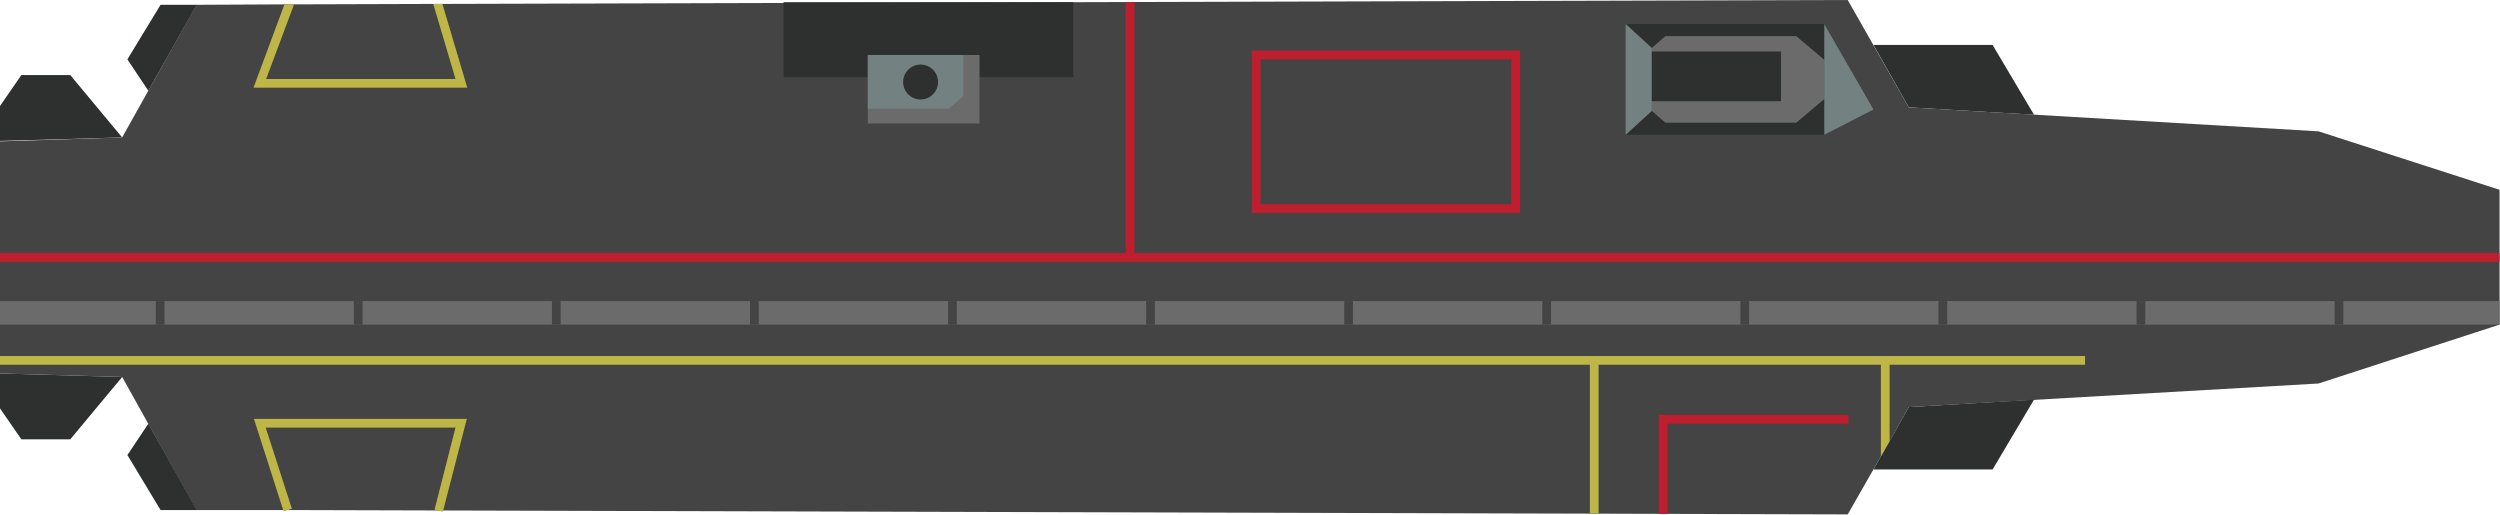 <svg width="573" height="118" xmlns="http://www.w3.org/2000/svg" xml:space="preserve" enable-background="new 0 0 1400 980" version="1.1">

 <g>
  <title>Layer 1</title>
  <g id="svg_72">
   <polygon id="svg_389" points="456.7,10.3 466.2,26.3 437.5,24.6 429.4,10.3 " fill="#2E2F2F"/>
   <polygon id="svg_390" points="45.1,1.1 36.8,1.1 29.2,13.6 34,20.8 " fill="#2E2F2F"/>
   <polygon id="svg_391" points="28,31.5 16.1,17.2 4.9,17.2 0,24.3 0,32.3 " fill="#2E2F2F"/>
   <polygon id="svg_392" points="572.9,43.5 572.9,74.4 531.4,87.9 437.5,93.3 433.1,101.1 431.1,104.6 423.5,117.9 100.6,117 66,116.9 45,116.9 28,86.4 0,85.6 0,32.4 28,31.5 45,1.1 65.2,1 67.4,1 99.3,0.9 101.4,0.9 423.5,0 437.5,24.6 531.4,30.1 " fill="#444444"/>
   <polygon id="svg_393" points="456.7,107.6 466.2,91.6 437.5,93.3 429.4,107.6 " fill="#2E2F2F"/>
   <polygon id="svg_394" points="45.1,116.9 36.8,116.9 29.2,104.3 34,97.1 " fill="#2E2F2F"/>
   <polygon id="svg_395" points="28,86.4 16.1,100.7 4.9,100.7 0,93.6 0,85.6 " fill="#2E2F2F"/>
   <polygon id="svg_396" points="418.1,5.5 429.4,25.1 418.1,30.9 " fill="#738181"/>
   <polygon id="svg_397" points="418.1,13.7 411.7,8.3 381.7,8.3 378.6,11 372.6,5.5 418.1,5.5 " fill="#2E2F2F"/>
   <polygon id="svg_398" points="418.1,22.7 411.7,28.1 381.7,28.1 378.6,25.4 372.6,30.9 418.1,30.9 " fill="#2E2F2F"/>
   <polygon id="svg_399" points="381.7,8.3 411.7,8.3 418.1,13.7 418.1,18.1 418.1,18.3 418.1,22.7 411.7,28.1 381.7,28.1 378.6,25.4 378.6,18.2 378.6,11 " fill="#6C6B6B"/>
   <polygon id="svg_400" points="378.6,11 378.6,18.2 378.6,25.4 372.6,30.9 372.6,18.2 372.6,5.5 " fill="#738181"/>
   <rect id="svg_401" height="11.4" width="29.6" fill="#2E2F2F" y="11.8" x="378.6"/>
   <rect id="svg_402" height="17.2" width="66.4" fill="#2E2F2F" y="0.5" x="179.6"/>
   <rect id="svg_403" height="15.7" width="25.6" fill="#6C6B6B" y="12.6" x="198.9"/>
   <polygon id="svg_404" points="220.8,12.6 220.8,22 217.5,24.9 198.9,24.9 198.9,12.6 " fill="#738181"/>
   <circle id="svg_405" r="4" cy="18.8" cx="211" fill="#2E2F2F"/>
   <polygon id="svg_406" points="107.1,20.1 58.1,20.1 65.2,1 67.4,1 61,18.1 104.4,18.1 99.3,0.9 101.4,0.9 " fill="#BEB647"/>
   <polygon id="svg_407" points="101.5,117.3 99.6,116.8 104.4,98 60.9,98 66.9,116.6 65,117.2 58.2,96 107,96 " fill="#BEB647"/>
   <path id="svg_408" d="m348.4,48.8l-61.5,0l0,-37.2l61.5,0l0,37.2zm-59.5,-2l57.5,0l0,-33.2l-57.5,0l0,33.2z" fill="#BE1E2D"/>
   <rect id="svg_409" height="2" width="572.9" fill="#BE1E2D" y="58" x="-0"/>
   <rect id="svg_410" height="58.5" width="2" fill="#BE1E2D" y="0.5" x="258"/>
   <rect id="svg_411" height="5.4" width="572.9" fill="#6C6B6B" y="69" x="-0"/>
   <rect id="svg_412" height="5.4" width="2" fill="#444444" y="69" x="535.1"/>
   <rect id="svg_413" height="5.4" width="2" fill="#444444" y="69" x="489.7"/>
   <rect id="svg_414" height="5.4" width="2" fill="#444444" y="69" x="444.3"/>
   <rect id="svg_415" height="5.4" width="2" fill="#444444" y="69" x="398.9"/>
   <rect id="svg_416" height="5.4" width="2" fill="#444444" y="69" x="353.5"/>
   <rect id="svg_417" height="5.4" width="2" fill="#444444" y="69" x="308.1"/>
   <rect id="svg_418" height="5.4" width="2" fill="#444444" y="69" x="262.7"/>
   <rect id="svg_419" height="5.4" width="2" fill="#444444" y="69" x="217.3"/>
   <rect id="svg_420" height="5.4" width="2" fill="#444444" y="69" x="171.9"/>
   <rect id="svg_421" height="5.4" width="2" fill="#444444" y="69" x="126.5"/>
   <rect id="svg_422" height="5.4" width="2" fill="#444444" y="69" x="81.1"/>
   <rect id="svg_423" height="5.4" width="2" fill="#444444" y="69" x="35.7"/>
   <rect id="svg_424" height="2" width="477.9" fill="#BEB647" y="81.6" x="-0"/>
   <rect id="svg_425" height="35.2" width="2" fill="#BEB647" y="82.5" x="364.4"/>
   <polygon id="svg_426" points="433.1,82.7 433.1,101.1 431.1,104.6 431.1,82.7 " fill="#BEB647"/>
   <polygon id="svg_427" points="382.2,117.8 380.2,117.8 380.2,95.1 423.7,95.1 423.7,97.1 382.2,97.1 " fill="#BE1E2D"/>
  </g>
 </g>
</svg>